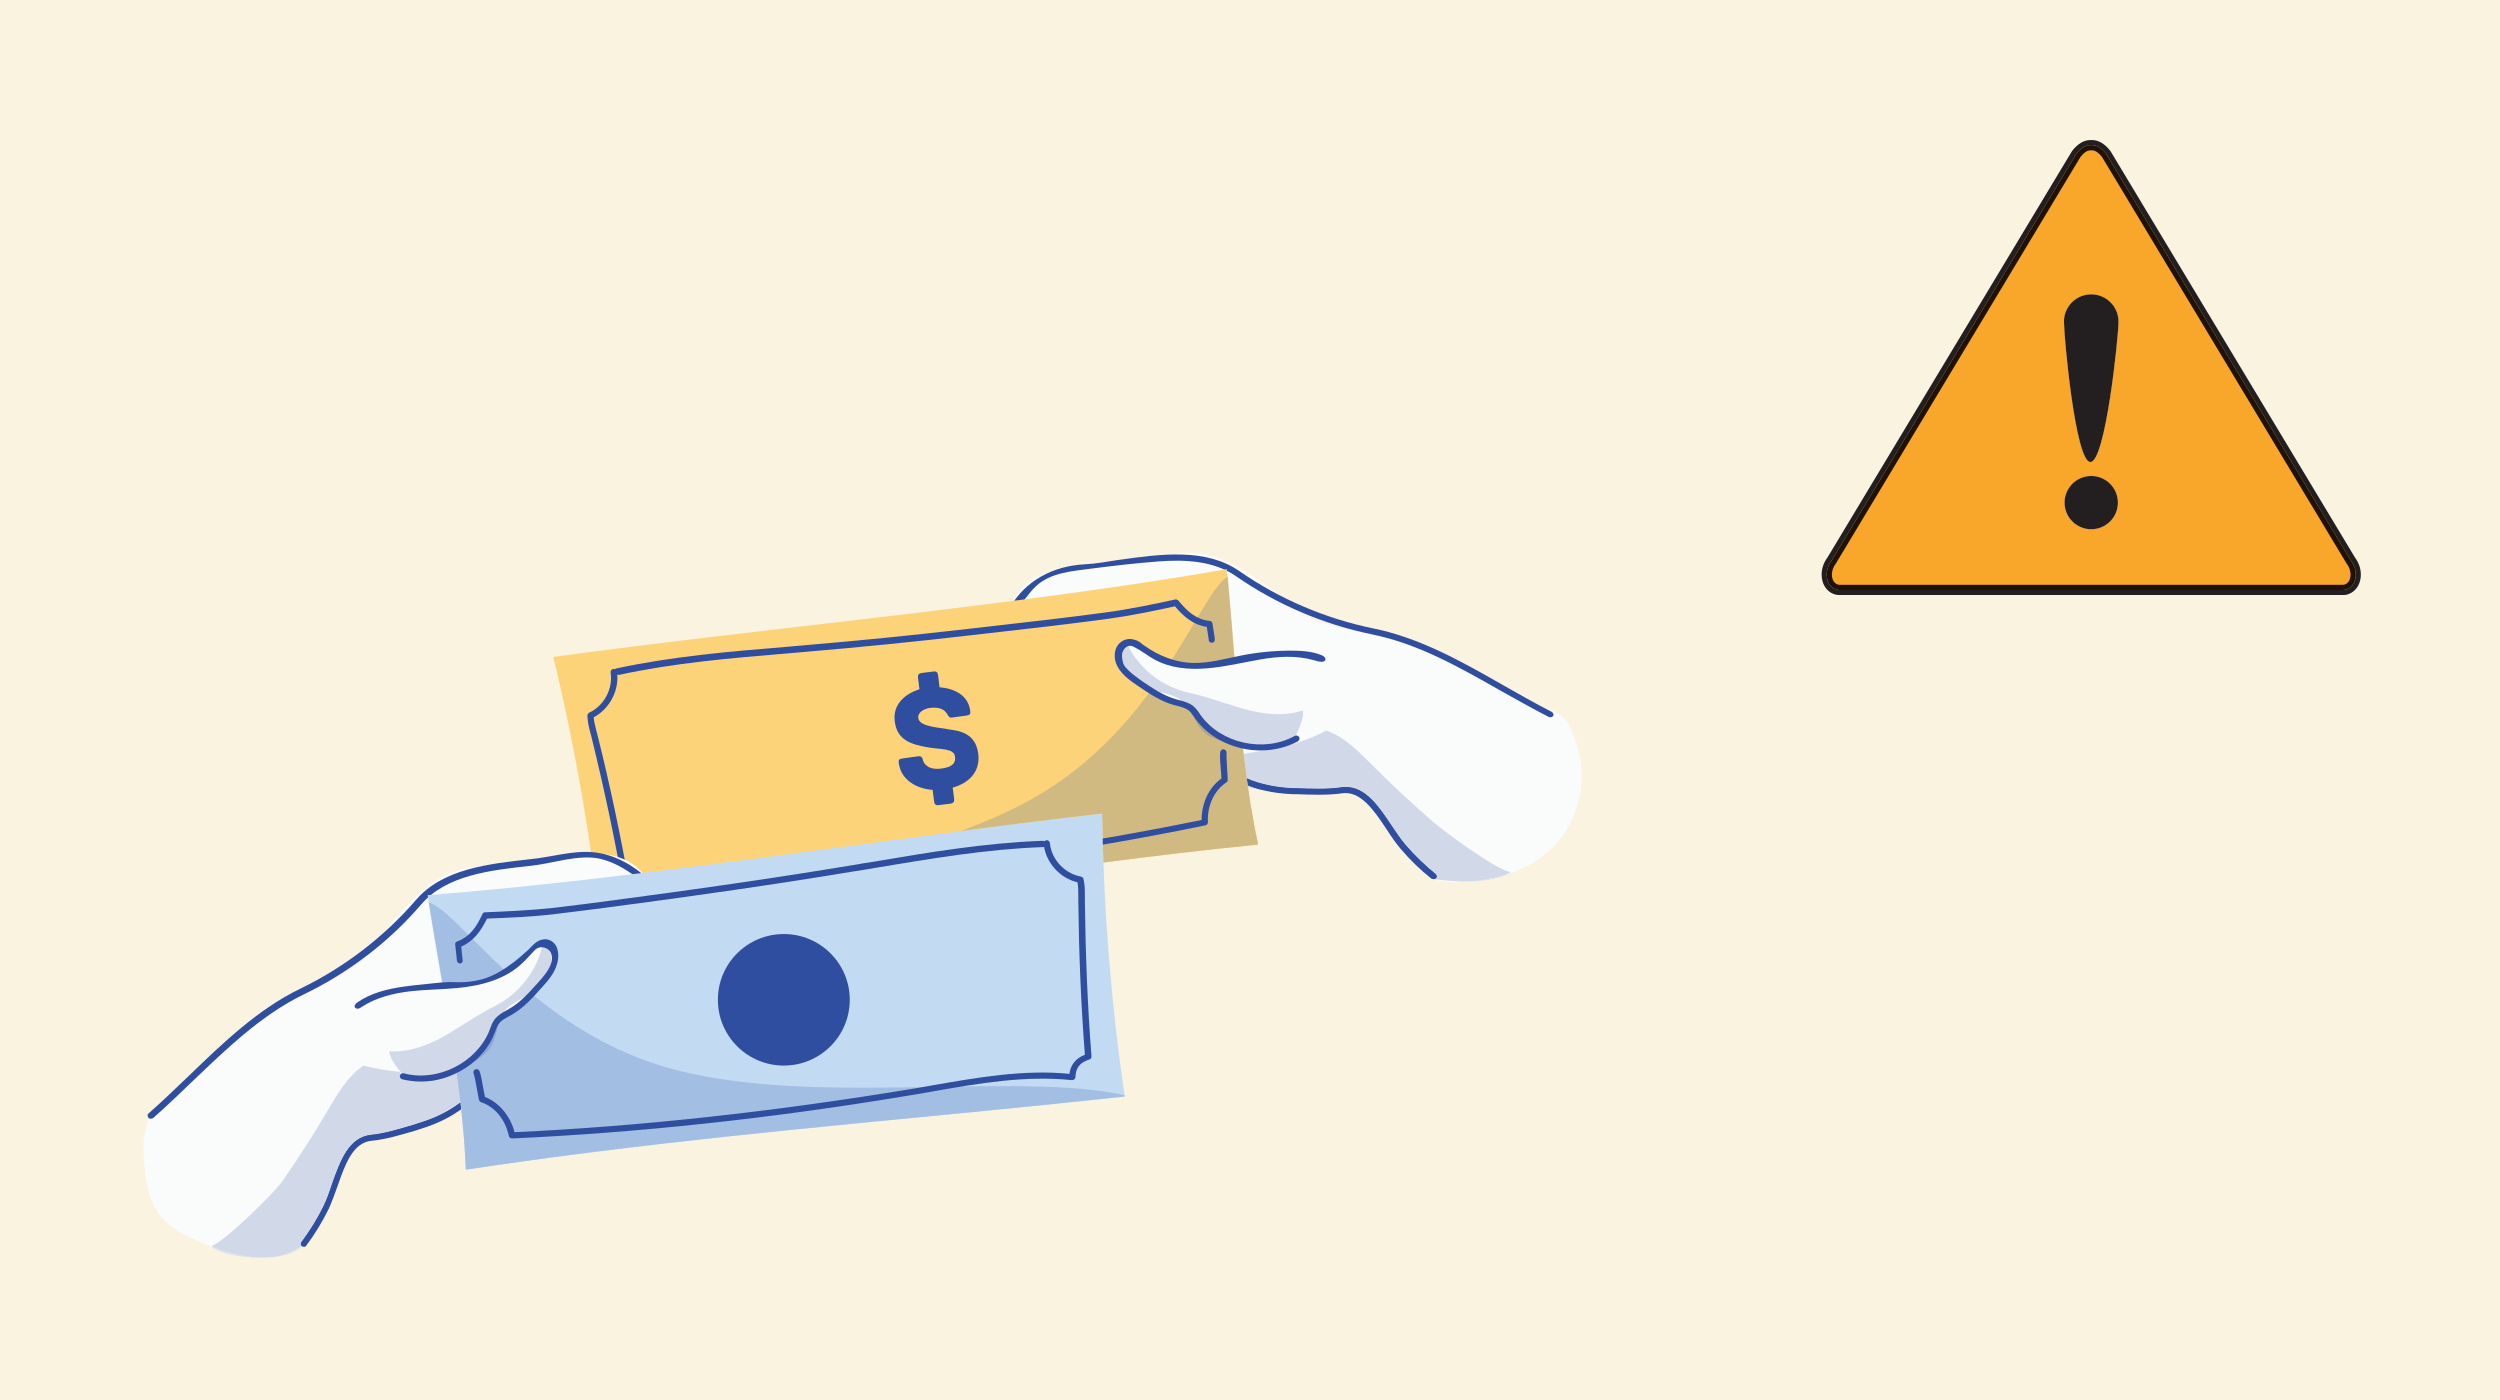 <?xml version="1.0" encoding="UTF-8"?><svg xmlns="http://www.w3.org/2000/svg" xmlns:xlink="http://www.w3.org/1999/xlink" width="375" zoomAndPan="magnify" viewBox="0 0 375 210" height="210" preserveAspectRatio="xMidYMid meet" version="1.0"><defs><clipPath id="clip-0"><path d="M 273.172 21 L 354.172 21 L 354.172 89.25 L 273.172 89.25 Z M 273.172 21 " clip-rule="nonzero"/></clipPath><clipPath id="clip-1"><path d="M 151.418 82.918 L 237.242 82.918 L 237.242 132.672 L 151.418 132.672 Z M 151.418 82.918 " clip-rule="nonzero"/></clipPath><clipPath id="clip-2"><path d="M 21.523 128 L 97.652 128 L 97.652 188.645 L 21.523 188.645 Z M 21.523 128 " clip-rule="nonzero"/></clipPath><clipPath id="clip-3"><path d="M 31.844 186.715 L 45.609 186.715 L 45.609 188.645 L 31.844 188.645 Z M 31.844 186.715 " clip-rule="nonzero"/></clipPath><clipPath id="clip-4"><path d="M 31.414 159.695 L 69.266 159.695 L 69.266 188.645 L 31.414 188.645 Z M 31.414 159.695 " clip-rule="nonzero"/></clipPath></defs><rect x="-37.5" width="450" fill="rgb(100%, 100%, 100%)" y="-21" height="252" fill-opacity="1"/><rect x="-37.5" width="450" fill="rgb(98.039%, 95.29%, 87.839%)" y="-21" height="252" fill-opacity="1"/><path fill="rgb(97.649%, 65.489%, 16.859%)" d="M 313.566 69.297 C 311.309 69.297 309.594 50.492 309.594 48.238 C 309.594 45.98 311.426 44.152 313.684 44.152 C 315.941 44.152 317.773 45.98 317.773 48.238 C 317.773 50.492 315.824 69.297 313.566 69.297 M 313.684 79.387 C 311.477 79.387 309.684 77.598 309.684 75.395 C 309.684 73.188 311.477 71.398 313.684 71.398 C 315.895 71.398 317.684 73.188 317.684 75.395 C 317.684 77.598 315.895 79.387 313.684 79.387 M 352.613 84.066 L 315.938 23.109 C 315.117 22.055 314.352 21.742 313.684 21.781 C 313.016 21.742 312.25 22.055 311.43 23.109 L 274.758 84.066 C 273.387 85.863 274.008 88.352 275.863 88.496 L 351.504 88.496 C 353.359 88.352 353.984 85.863 352.613 84.066 " fill-opacity="1" fill-rule="nonzero"/><path fill="rgb(100%, 100%, 100%)" d="M 313.684 44.152 C 311.426 44.152 309.594 45.98 309.594 48.238 C 309.594 50.492 311.309 69.297 313.566 69.297 C 315.824 69.297 317.773 50.492 317.773 48.238 C 317.773 45.98 315.941 44.152 313.684 44.152 " fill-opacity="1" fill-rule="nonzero"/><path fill="rgb(100%, 100%, 100%)" d="M 313.684 71.398 C 311.477 71.398 309.684 73.188 309.684 75.395 C 309.684 77.598 311.477 79.387 313.684 79.387 C 315.895 79.387 317.684 77.598 317.684 75.395 C 317.684 73.188 315.895 71.398 313.684 71.398 " fill-opacity="1" fill-rule="nonzero"/><path fill="rgb(97.649%, 65.489%, 16.859%)" d="M 351.469 87.723 L 275.898 87.723 C 275.723 87.707 275.582 87.66 275.457 87.59 C 275.262 87.48 275.102 87.312 274.98 87.074 C 274.859 86.836 274.785 86.531 274.785 86.191 C 274.785 85.664 274.965 85.062 275.371 84.535 C 275.391 84.508 275.402 84.492 275.418 84.465 L 312.07 23.547 C 312.398 23.129 312.695 22.879 312.941 22.734 C 313.191 22.59 313.387 22.551 313.574 22.547 C 313.594 22.547 313.613 22.547 313.637 22.551 C 313.652 22.551 313.668 22.551 313.684 22.551 C 313.703 22.551 313.723 22.551 313.738 22.551 C 313.754 22.547 313.77 22.547 313.797 22.547 C 313.98 22.551 314.172 22.59 314.43 22.734 C 314.672 22.879 314.969 23.129 315.301 23.547 L 351.949 84.465 C 351.965 84.492 351.977 84.508 351.996 84.535 L 352.609 84.066 L 352.613 84.066 L 351.996 84.535 C 352.402 85.062 352.582 85.664 352.582 86.191 C 352.582 86.645 352.449 87.035 352.254 87.289 C 352.152 87.418 352.039 87.52 351.91 87.59 C 351.785 87.66 351.645 87.707 351.469 87.723 M 309.684 75.395 C 309.684 77.598 311.477 79.387 313.684 79.387 C 315.023 79.387 316.211 78.73 316.938 77.719 C 317.406 77.066 317.684 76.262 317.684 75.395 C 317.684 73.188 315.895 71.398 313.684 71.398 C 311.477 71.398 309.684 73.188 309.684 75.395 M 313.566 69.297 C 315.824 69.297 317.773 50.492 317.773 48.238 C 317.773 45.98 315.941 44.152 313.684 44.152 C 312.555 44.152 311.531 44.609 310.793 45.348 C 310.793 45.348 310.793 45.348 310.793 45.352 C 310.051 46.09 309.594 47.109 309.594 48.238 C 309.594 50.492 311.309 69.297 313.566 69.297 " fill-opacity="1" fill-rule="nonzero"/><path fill="rgb(100%, 100%, 100%)" d="M 313.566 69.297 C 311.309 69.297 309.594 50.492 309.594 48.238 C 309.594 50.492 311.309 69.297 313.566 69.297 M 310.793 45.352 C 310.793 45.348 310.793 45.348 310.793 45.348 C 310.793 45.348 310.793 45.348 310.793 45.352 M 310.793 45.348 C 311.531 44.609 312.555 44.152 313.684 44.152 C 312.555 44.152 311.531 44.609 310.793 45.348 " fill-opacity="1" fill-rule="nonzero"/><path fill="rgb(100%, 100%, 100%)" d="M 313.684 79.387 C 311.477 79.387 309.684 77.598 309.684 75.395 C 309.684 77.598 311.477 79.387 313.684 79.387 C 315.023 79.387 316.211 78.73 316.938 77.719 C 316.211 78.73 315.023 79.387 313.684 79.387 " fill-opacity="1" fill-rule="nonzero"/><g clip-path="url(#clip-0)"><path fill="rgb(13.73%, 12.16%, 12.549%)" d="M 351.504 89.266 L 275.863 89.266 L 275.805 89.262 C 275.406 89.234 275.031 89.121 274.703 88.938 C 274.379 88.758 274.102 88.508 273.887 88.223 C 273.449 87.648 273.242 86.934 273.242 86.191 C 273.242 85.332 273.523 84.426 274.113 83.633 L 310.77 22.715 C 310.785 22.684 310.801 22.664 310.82 22.637 C 311.254 22.082 311.695 21.676 312.164 21.402 C 312.625 21.133 313.109 21.008 313.562 21.008 C 313.566 21.008 313.57 21.008 313.574 21.008 C 313.609 21.008 313.648 21.008 313.684 21.008 C 313.723 21.008 313.762 21.008 313.797 21.008 C 313.797 21.008 313.801 21.008 313.805 21.008 C 314.258 21.008 314.742 21.133 315.203 21.402 C 315.672 21.672 316.113 22.078 316.551 22.637 C 316.57 22.664 316.586 22.684 316.602 22.715 L 353.25 83.633 C 353.844 84.426 354.125 85.336 354.125 86.191 C 354.125 86.75 354.008 87.289 353.766 87.77 C 353.527 88.246 353.152 88.668 352.664 88.938 C 352.336 89.121 351.961 89.234 351.562 89.262 L 351.504 89.266 M 313.574 21.777 C 312.934 21.777 312.203 22.109 311.43 23.109 L 274.758 84.066 C 273.387 85.863 274.008 88.352 275.863 88.496 L 351.504 88.496 C 353.359 88.352 353.984 85.863 352.613 84.066 L 353.273 83.668 L 352.613 84.066 L 352.609 84.066 L 315.938 23.109 C 315.164 22.113 314.434 21.777 313.797 21.777 C 313.758 21.777 313.723 21.777 313.684 21.781 C 313.648 21.777 313.609 21.777 313.574 21.777 " fill-opacity="1" fill-rule="nonzero"/></g><path fill="rgb(12.16%, 6.67%, 1.18%)" d="M 351.504 88.496 L 275.863 88.496 C 274.008 88.352 273.387 85.863 274.758 84.066 L 311.43 23.109 C 312.203 22.109 312.934 21.777 313.574 21.777 C 313.609 21.777 313.648 21.777 313.684 21.781 C 313.723 21.777 313.758 21.777 313.797 21.777 C 314.434 21.777 315.164 22.113 315.938 23.109 L 352.613 84.066 L 351.996 84.535 C 351.977 84.508 351.965 84.492 351.949 84.465 L 315.301 23.547 C 314.969 23.129 314.672 22.879 314.43 22.734 C 314.172 22.59 313.98 22.551 313.797 22.547 C 313.77 22.547 313.754 22.547 313.738 22.551 C 313.723 22.551 313.703 22.551 313.684 22.551 C 313.668 22.551 313.652 22.551 313.637 22.551 C 313.613 22.547 313.594 22.547 313.574 22.547 C 313.387 22.551 313.191 22.59 312.941 22.734 C 312.695 22.879 312.398 23.129 312.07 23.547 L 275.418 84.465 C 275.402 84.492 275.391 84.508 275.371 84.535 C 274.965 85.062 274.785 85.664 274.785 86.191 C 274.785 86.531 274.859 86.836 274.98 87.074 C 275.102 87.312 275.262 87.48 275.457 87.59 C 275.582 87.66 275.723 87.707 275.898 87.723 L 351.469 87.723 C 351.645 87.707 351.785 87.66 351.91 87.59 C 352.039 87.52 352.152 87.418 352.254 87.289 C 352.449 87.035 352.582 86.645 352.582 86.191 C 352.582 85.664 352.402 85.062 351.996 84.535 L 352.609 84.066 L 352.613 84.066 C 353.984 85.863 353.359 88.352 351.504 88.496 " fill-opacity="1" fill-rule="nonzero"/><path fill="rgb(12.16%, 6.67%, 1.18%)" d="M 313.566 69.297 C 315.824 69.297 317.773 50.492 317.773 48.238 C 317.773 45.98 315.941 44.152 313.684 44.152 C 315.941 44.152 317.773 45.98 317.773 48.238 C 317.773 50.492 315.824 69.297 313.566 69.297 " fill-opacity="1" fill-rule="nonzero"/><path fill="rgb(12.16%, 6.67%, 1.18%)" d="M 309.594 48.238 C 309.594 47.109 310.051 46.09 310.793 45.352 C 310.051 46.09 309.594 47.109 309.594 48.238 " fill-opacity="1" fill-rule="nonzero"/><path fill="rgb(13.73%, 12.16%, 12.549%)" d="M 313.566 69.297 C 311.309 69.297 309.594 50.492 309.594 48.238 C 309.594 47.109 310.051 46.09 310.793 45.352 C 310.793 45.348 310.793 45.348 310.793 45.348 C 311.531 44.609 312.555 44.152 313.684 44.152 C 315.941 44.152 317.773 45.98 317.773 48.238 C 317.773 50.492 315.824 69.297 313.566 69.297 " fill-opacity="1" fill-rule="nonzero"/><path fill="rgb(12.16%, 6.67%, 1.18%)" d="M 316.938 77.719 C 317.406 77.066 317.684 76.262 317.684 75.395 C 317.684 73.188 315.895 71.398 313.684 71.398 C 311.477 71.398 309.684 73.188 309.684 75.395 C 309.684 73.188 311.477 71.398 313.684 71.398 C 315.895 71.398 317.684 73.188 317.684 75.395 C 317.684 76.262 317.406 77.066 316.938 77.719 " fill-opacity="1" fill-rule="nonzero"/><path fill="rgb(13.73%, 12.16%, 12.549%)" d="M 313.684 79.387 C 311.477 79.387 309.684 77.598 309.684 75.395 C 309.684 73.188 311.477 71.398 313.684 71.398 C 315.895 71.398 317.684 73.188 317.684 75.395 C 317.684 76.262 317.406 77.066 316.938 77.719 C 316.211 78.73 315.023 79.387 313.684 79.387 " fill-opacity="1" fill-rule="nonzero"/><g clip-path="url(#clip-1)"><path fill="rgb(98.039%, 98.43%, 98.43%)" d="M 151.551 92.363 C 151.465 89.02 154.691 86.402 157.961 85.633 C 161.23 84.816 164.672 85.246 167.98 84.773 C 171.637 84.305 175.168 82.758 178.824 82.93 C 185.746 83.23 190.867 89.105 196.715 92.836 C 199.254 94.469 213.574 95.453 223.641 102.273 C 225.402 103.477 227.211 104.547 229.148 105.406 C 231.727 106.562 234.094 106.219 235.469 109.008 C 236.977 112.094 237.621 115.527 237.016 118.918 C 235.297 128.781 226.438 132.598 217.32 132.254 C 216.586 132.211 215.855 132.168 215.168 131.914 C 213.531 131.27 212.113 128.652 210.953 127.367 C 209.23 125.434 207.469 123.547 205.961 121.488 C 205.23 120.504 204.414 119.473 203.34 118.871 C 201.445 117.844 199.164 118.359 197.016 118.527 C 189.617 119.172 182.348 115.742 176.543 111.109 C 170.691 106.477 165.961 100.688 160.543 95.582 C 158.434 93.695 154.305 91.594 151.551 92.363 " fill-opacity="1" fill-rule="nonzero"/></g><path fill="rgb(18.819%, 30.589%, 62.349%)" d="M 214.996 131.867 C 214.91 131.867 214.781 131.824 214.695 131.785 C 213.016 130.453 211.469 128.953 210.094 127.32 C 209.359 126.465 208.629 125.391 207.941 124.32 C 206.047 121.488 204.07 118.574 201.273 119 C 199.254 119.301 196.629 119.215 194.477 119.129 L 193.918 119.129 C 190.777 119 188.027 118.359 185.703 117.156 C 182.996 115.742 180.887 113.598 179.855 111.066 C 179.77 110.809 179.855 110.551 180.113 110.469 C 180.371 110.379 180.629 110.469 180.715 110.723 C 181.66 113.039 183.598 115.012 186.133 116.344 C 188.328 117.457 190.953 118.102 193.961 118.23 L 194.523 118.23 C 196.629 118.316 199.211 118.402 201.145 118.102 C 204.543 117.586 206.691 120.762 208.715 123.805 C 209.445 124.879 210.094 125.863 210.824 126.723 C 212.199 128.309 213.703 129.77 215.34 131.098 C 215.555 131.27 215.555 131.57 215.426 131.738 C 215.254 131.824 215.125 131.867 214.996 131.867 " fill-opacity="1" fill-rule="nonzero"/><path fill="rgb(18.819%, 30.589%, 62.349%)" d="M 232.543 107.59 C 232.457 107.59 232.414 107.59 232.328 107.551 C 229.879 106.305 227.426 104.891 225.016 103.562 C 218.91 100.086 212.629 96.527 205.789 95.152 C 198.48 93.652 191.469 90.648 185.359 86.402 C 182.004 84.09 177.703 83.914 173.746 84.215 C 170.391 84.473 167.078 84.859 163.723 85.289 C 160.887 85.676 157.703 85.848 155.465 87.863 C 154.133 89.062 153.316 90.863 151.723 91.723 C 151.594 91.766 151.465 91.852 151.379 91.766 C 151.25 91.68 151.293 91.465 151.379 91.336 C 153.703 87.09 157.961 84.902 162.691 84.645 C 164.371 84.559 166.047 84.258 167.68 84 C 174.133 83.102 180.844 82.16 185.918 85.676 C 191.898 89.836 198.824 92.793 205.961 94.254 C 212.973 95.668 219.34 99.27 225.492 102.789 C 227.855 104.117 230.309 105.535 232.758 106.777 C 232.973 106.906 233.105 107.164 232.973 107.422 C 232.844 107.508 232.715 107.59 232.543 107.59 " fill-opacity="1" fill-rule="nonzero"/><path fill="rgb(84.709%, 87.45%, 93.329%)" d="M 220.047 132.23 C 222.102 132.113 224.102 131.773 225.977 131.18 C 225.754 131.277 225.543 131.363 225.492 131.398 C 223.641 132.004 221.855 132.223 220.047 132.23 M 215.09 131.879 C 215.059 131.875 215.027 131.871 214.996 131.867 C 215.016 131.867 215.035 131.867 215.059 131.867 C 215.07 131.871 215.078 131.875 215.09 131.879 M 188.934 118.398 C 188.363 118.352 187.793 118.285 187.215 118.199 C 187.195 118.07 187.18 117.941 187.16 117.816 C 187.727 118.039 188.32 118.234 188.934 118.398 " fill-opacity="1" fill-rule="nonzero"/><path fill="rgb(81.96%, 85.1%, 91.37%)" d="M 219.93 132.23 C 218.352 132.23 216.758 132.074 215.09 131.879 C 215.078 131.875 215.07 131.871 215.059 131.867 C 215.168 131.855 215.281 131.812 215.426 131.738 C 215.555 131.57 215.555 131.27 215.34 131.098 C 213.703 129.77 212.199 128.309 210.824 126.723 C 210.094 125.863 209.445 124.879 208.715 123.805 C 206.84 120.98 204.855 118.043 201.863 118.043 C 201.629 118.043 201.391 118.062 201.145 118.102 C 200.121 118.258 198.918 118.309 197.699 118.309 C 196.613 118.309 195.516 118.27 194.523 118.23 L 193.961 118.23 C 191.34 118.117 189.016 117.617 187.012 116.754 C 186.926 116.133 186.844 115.512 186.766 114.887 C 186.688 114.285 186.613 113.68 186.543 113.07 C 187.551 112.918 188.562 112.754 189.57 112.574 C 190.363 112.555 191.25 112.383 192.062 112.066 C 194.465 111.512 196.805 110.754 198.949 109.566 C 201.66 110.551 203.684 112.613 205.703 114.629 C 208.715 117.672 211.855 120.59 215.082 123.375 C 216.672 124.75 224.5 130.539 226.566 130.797 C 226.641 130.871 226.297 131.039 225.977 131.18 C 224.102 131.773 222.102 132.113 220.047 132.23 C 220.008 132.23 219.969 132.23 219.93 132.23 " fill-opacity="1" fill-rule="nonzero"/><path fill="rgb(18.819%, 30.589%, 62.349%)" d="M 214.996 131.867 C 211.812 129.254 209.273 125.52 207.082 122.047 C 206.391 120.934 204.5 119.516 203.34 118.918 C 202.707 118.574 201.883 118.535 201.09 118.535 C 200.977 118.535 200.859 118.535 200.75 118.535 C 200.637 118.539 200.527 118.539 200.418 118.539 C 200.254 118.539 200.094 118.535 199.941 118.527 C 199.117 118.492 198.305 118.477 197.496 118.477 C 196.66 118.477 195.832 118.492 195.004 118.504 C 194.18 118.52 193.359 118.535 192.535 118.535 C 191.34 118.535 190.141 118.504 188.934 118.398 C 188.32 118.234 187.727 118.039 187.16 117.816 C 187.109 117.461 187.059 117.109 187.012 116.754 C 189.016 117.617 191.34 118.117 193.961 118.23 L 194.523 118.23 C 195.516 118.27 196.613 118.309 197.699 118.309 C 198.918 118.309 200.121 118.258 201.145 118.102 C 201.391 118.062 201.629 118.043 201.863 118.043 C 204.855 118.043 206.84 120.98 208.715 123.805 C 209.445 124.879 210.094 125.863 210.824 126.723 C 212.199 128.309 213.703 129.77 215.34 131.098 C 215.555 131.27 215.555 131.57 215.426 131.738 C 215.281 131.812 215.168 131.855 215.059 131.867 C 215.035 131.867 215.016 131.867 214.996 131.867 " fill-opacity="1" fill-rule="nonzero"/><path fill="rgb(98.819%, 82.75%, 47.449%)" d="M 184.027 85.375 C 185.273 98.414 185.961 113.855 188.715 126.68 C 155.422 130.023 124.066 135.645 90.258 140.531 C 88.754 126.422 86.348 112.352 82.992 98.543 C 115.25 94.125 151.98 90.949 184.027 85.375 " fill-opacity="1" fill-rule="nonzero"/><path fill="rgb(84.709%, 87.45%, 93.329%)" d="M 165.508 129.375 C 173.172 128.379 180.891 127.465 188.715 126.68 C 180.891 127.465 173.172 128.379 165.508 129.375 " fill-opacity="1" fill-rule="nonzero"/><path fill="rgb(81.96%, 85.1%, 91.37%)" d="M 186.543 113.07 C 186.504 112.766 186.469 112.457 186.434 112.152 C 186.434 112.152 186.438 112.152 186.441 112.152 C 186.477 112.461 186.512 112.766 186.543 113.07 " fill-opacity="1" fill-rule="nonzero"/><path fill="rgb(68.629%, 74.12%, 85.88%)" d="M 186.766 114.887 C 186.688 114.281 186.613 113.68 186.543 113.07 C 186.613 113.68 186.688 114.285 186.766 114.887 " fill-opacity="1" fill-rule="nonzero"/><path fill="rgb(81.96%, 85.1%, 91.37%)" d="M 185.172 98.852 C 184.82 94.625 184.496 90.461 184.133 86.504 C 184.141 86.5 184.148 86.496 184.156 86.488 C 184.539 90.453 184.863 94.613 185.207 98.844 C 185.195 98.848 185.184 98.848 185.172 98.852 " fill-opacity="1" fill-rule="nonzero"/><path fill="rgb(81.96%, 72.939%, 50.589%)" d="M 165.508 129.375 C 165.418 126.934 165.352 124.492 165.316 122.047 C 158.387 122.836 151.273 123.734 144.051 124.68 C 148.18 123.16 152.062 121.441 155.508 119.43 C 163.09 115.02 168.531 109.16 172.609 103.59 C 173.758 104.297 174.949 104.941 176.242 105.32 C 176.797 105.492 177.371 105.609 177.898 105.828 C 178.902 107.125 179.445 108.895 180.715 109.996 C 181.531 110.68 182.648 111.023 183.68 111.367 C 184.594 111.648 185.508 111.93 186.434 112.152 C 186.469 112.457 186.504 112.766 186.543 113.07 C 186.613 113.68 186.688 114.281 186.766 114.887 C 187.273 118.957 187.898 122.934 188.715 126.68 C 180.891 127.465 173.172 128.379 165.508 129.375 M 179.676 99.926 C 178.281 99.926 176.883 99.715 175.551 99.305 C 179.602 93.027 182.031 87.797 184.133 86.504 C 184.496 90.461 184.82 94.625 185.172 98.852 C 184.633 99 184.102 99.191 183.555 99.355 C 182.297 99.738 180.988 99.926 179.676 99.926 " fill-opacity="1" fill-rule="nonzero"/><path fill="rgb(98.039%, 98.43%, 98.43%)" d="M 194.391 110.723 C 189.617 113.426 182.91 111.969 179.684 107.508 C 179.34 107.035 179.039 106.562 178.605 106.219 C 177.918 105.707 177.059 105.574 176.242 105.32 C 174.348 104.762 172.672 103.645 171.035 102.574 C 169.918 101.844 168.801 101.031 168.109 99.871 C 167.426 98.715 167.895 96.914 168.887 96.012 C 170.305 96.484 171.512 97.426 172.844 98.156 C 176.07 99.957 180.023 100.43 183.555 99.355 C 184.543 99.059 185.488 98.672 186.477 98.629 C 190.348 98.457 194.863 97.125 198.348 98.844 L 194.391 110.723 " fill-opacity="1" fill-rule="nonzero"/><path fill="rgb(81.96%, 85.1%, 91.37%)" d="M 189.438 112.574 C 189.355 112.574 189.27 112.57 189.188 112.566 C 188.254 112.527 187.344 112.367 186.441 112.152 C 186.426 112.031 186.414 111.91 186.398 111.789 C 187.27 111.984 188.16 112.082 189.047 112.082 C 190.676 112.082 192.293 111.75 193.762 111.051 C 193.297 111.477 192.703 111.812 192.062 112.066 C 191.238 112.254 190.406 112.422 189.57 112.574 C 189.527 112.574 189.484 112.574 189.438 112.574 " fill-opacity="1" fill-rule="nonzero"/><path fill="rgb(68.629%, 74.12%, 85.88%)" d="M 189.57 112.574 C 190.406 112.422 191.238 112.254 192.062 112.066 C 191.25 112.383 190.363 112.555 189.57 112.574 " fill-opacity="1" fill-rule="nonzero"/><path fill="rgb(68.629%, 74.12%, 85.88%)" d="M 186.441 112.152 C 186.438 112.152 186.434 112.152 186.434 112.152 C 186.422 112.031 186.406 111.91 186.391 111.785 C 186.395 111.785 186.398 111.789 186.398 111.789 C 186.414 111.91 186.426 112.031 186.441 112.152 " fill-opacity="1" fill-rule="nonzero"/><path fill="rgb(67.839%, 65.099%, 54.509%)" d="M 186.434 112.152 C 185.508 111.93 184.594 111.648 183.68 111.367 C 182.648 111.023 181.531 110.68 180.715 109.996 C 179.445 108.895 178.902 107.125 177.898 105.828 C 178.148 105.93 178.387 106.055 178.605 106.219 C 179.039 106.562 179.34 107.035 179.684 107.508 C 181.281 109.719 183.738 111.195 186.391 111.785 C 186.406 111.91 186.422 112.031 186.434 112.152 " fill-opacity="1" fill-rule="nonzero"/><path fill="rgb(81.96%, 85.1%, 91.37%)" d="M 194.945 109.062 L 195.344 107.863 C 195.25 108.266 195.105 108.672 194.945 109.062 " fill-opacity="1" fill-rule="nonzero"/><path fill="rgb(81.96%, 85.1%, 91.37%)" d="M 189.047 112.082 C 188.16 112.082 187.27 111.984 186.398 111.789 C 186.398 111.789 186.395 111.785 186.391 111.785 C 183.738 111.195 181.281 109.719 179.684 107.508 C 179.34 107.035 179.039 106.562 178.605 106.219 C 178.387 106.055 178.148 105.93 177.898 105.828 C 177.609 105.453 177.281 105.117 176.887 104.848 C 176.07 104.289 175.035 104.117 174.09 103.82 C 172.844 103.477 171.68 102.918 170.605 102.188 C 169.832 101.676 168.715 100.73 168.285 99.871 C 167.855 99.102 168.41 97.172 168.973 96.398 C 170.52 99.742 173.445 102.359 176.93 103.516 C 177.832 103.82 178.777 104.031 179.723 104.246 C 182.348 104.934 184.844 105.918 187.469 106.562 C 188.871 106.906 190.324 107.129 191.762 107.129 C 193.008 107.129 194.246 106.961 195.426 106.562 C 195.488 106.988 195.445 107.426 195.344 107.863 L 194.945 109.062 C 194.809 109.398 194.656 109.723 194.523 110.039 C 194.352 110.414 194.09 110.754 193.762 111.051 C 192.293 111.75 190.676 112.082 189.047 112.082 " fill-opacity="1" fill-rule="nonzero"/><path fill="rgb(18.819%, 30.589%, 62.349%)" d="M 171.336 96.613 C 171.422 96.699 171.512 96.742 171.637 96.828 C 173.789 98.371 176.371 99.402 178.992 99.441 C 181.359 99.484 183.641 98.844 185.961 98.371 C 188.5 97.855 191.039 97.598 193.617 97.598 C 195.211 97.598 196.801 97.684 198.262 98.285 C 198.609 98.414 198.996 98.801 198.734 99.102 C 198.648 99.227 198.48 99.227 198.305 99.27 C 197.875 99.27 197.445 99.141 197.016 99.012 C 194.391 98.285 191.641 98.457 188.973 98.93 C 186.305 99.402 183.68 100.043 180.973 100.258 C 178.262 100.473 175.469 100.215 173.102 98.887 C 172.113 98.328 171.25 97.641 170.262 97.125 C 170.047 96.996 169.789 96.867 169.531 96.867 C 168.93 96.867 168.457 97.426 168.328 98.027 C 168.242 98.543 168.371 99.059 168.5 99.531 C 168.629 99.914 168.973 100.258 169.23 100.516 C 169.875 101.156 170.605 101.676 171.336 102.188 C 172.93 103.262 174.562 104.375 176.414 104.891 C 176.586 104.934 176.758 104.977 176.887 105.02 C 177.574 105.191 178.305 105.406 178.949 105.875 C 179.379 106.219 179.684 106.648 179.941 107.035 L 180.113 107.293 C 183.164 111.539 189.617 112.953 194.219 110.379 C 194.434 110.254 194.738 110.336 194.863 110.551 C 194.992 110.766 194.91 111.066 194.691 111.195 C 192.93 112.141 190.992 112.566 189.059 112.566 C 185.316 112.566 181.488 110.852 179.293 107.805 L 179.125 107.551 C 178.863 107.164 178.605 106.82 178.305 106.562 C 177.832 106.219 177.23 106.047 176.586 105.875 C 176.414 105.836 176.242 105.789 176.07 105.75 C 174.09 105.191 172.371 104.031 170.734 102.918 C 169.531 102.102 168.285 101.246 167.594 99.914 C 166.992 98.801 167.035 97.211 168.07 96.355 C 168.629 95.883 169.445 95.711 170.176 95.969 C 170.605 96.055 170.992 96.312 171.336 96.613 " fill-opacity="1" fill-rule="nonzero"/><path fill="rgb(18.819%, 30.589%, 62.349%)" d="M 97.141 136.242 C 97.055 136.242 97.012 136.242 96.926 136.203 C 96.797 136.16 96.711 136.027 96.668 135.898 C 96.281 134.57 95.465 133.969 94 133.883 C 93.785 133.883 93.613 133.715 93.57 133.5 C 92.238 125.863 90.602 118.23 88.754 110.68 C 88.711 110.469 88.668 110.254 88.582 110.039 C 88.367 109.18 88.109 108.234 88.109 107.336 C 88.109 107.164 88.238 106.992 88.367 106.906 C 90.602 105.875 91.98 103.301 91.594 100.902 C 91.551 100.645 91.723 100.387 91.98 100.344 C 92.238 100.301 92.496 100.473 92.539 100.73 C 92.969 103.43 91.465 106.348 89.055 107.59 C 89.098 108.277 89.312 109.008 89.484 109.734 C 89.527 109.949 89.613 110.164 89.656 110.379 C 91.508 117.801 93.098 125.352 94.43 132.898 C 95.895 133.07 96.883 133.801 97.398 135.086 C 103.895 132.727 110.906 132.211 117.746 131.699 C 119.164 131.57 120.625 131.484 122.047 131.355 C 142.434 129.555 162.047 126.723 180.242 122.992 C 180.242 120.418 181.359 118.102 183.211 116.773 C 183.211 116.43 183.164 115.957 183.125 115.441 C 183.035 114.453 182.949 113.426 183.035 112.824 C 183.078 112.566 183.297 112.352 183.555 112.398 C 183.812 112.438 183.984 112.652 183.984 112.91 C 183.941 113.426 184.027 114.453 184.07 115.355 C 184.113 116 184.156 116.598 184.156 116.984 C 184.156 117.156 184.07 117.285 183.941 117.371 C 182.133 118.574 181.059 120.848 181.188 123.336 C 181.188 123.547 181.059 123.762 180.801 123.805 C 162.434 127.578 142.691 130.453 122.09 132.297 C 120.668 132.426 119.207 132.555 117.785 132.641 C 110.906 133.156 103.766 133.715 97.27 136.16 C 97.27 136.242 97.227 136.242 97.141 136.242 " fill-opacity="1" fill-rule="nonzero"/><path fill="rgb(18.819%, 30.589%, 62.349%)" d="M 92.625 101.203 C 92.41 101.203 92.195 101.074 92.152 100.816 C 92.109 100.559 92.238 100.301 92.496 100.258 C 100.84 98.457 109.441 97.727 117.785 97.043 C 118.777 96.957 119.723 96.867 120.711 96.785 C 128.84 96.098 137.012 95.281 145.145 94.34 L 148.539 93.953 C 154.262 93.309 160.199 92.625 165.961 91.852 C 169.488 91.379 173.102 90.609 176.285 89.922 C 176.457 89.879 176.629 89.965 176.758 90.094 C 178.176 91.809 179.469 92.922 181.445 93.137 C 181.66 93.137 181.832 93.309 181.875 93.523 C 181.918 93.91 182.004 94.297 182.047 94.684 C 182.133 95.066 182.176 95.496 182.219 95.883 C 182.262 96.141 182.09 96.398 181.832 96.398 C 181.574 96.441 181.316 96.27 181.316 96.012 C 181.273 95.625 181.188 95.242 181.145 94.852 C 181.102 94.598 181.059 94.297 181.016 94.039 C 179.039 93.738 177.617 92.578 176.242 90.949 C 173.102 91.637 169.574 92.363 166.133 92.836 C 160.367 93.609 154.434 94.297 148.715 94.938 L 145.316 95.324 C 137.227 96.27 129.016 97.082 120.883 97.77 C 119.895 97.855 118.949 97.941 117.961 98.027 C 109.66 98.715 101.055 99.441 92.797 101.246 C 92.711 101.203 92.668 101.203 92.625 101.203 " fill-opacity="1" fill-rule="nonzero"/><path fill="rgb(18.819%, 30.589%, 62.349%)" d="M 146.734 112.996 C 147.078 115.656 145.488 117.414 142.906 118.145 L 143.121 119.816 C 143.164 120.203 143.078 120.461 142.562 120.547 L 140.844 120.762 C 140.328 120.848 140.152 120.59 140.109 120.203 L 139.895 118.488 C 137.531 118.316 135.164 117.027 134.82 114.496 C 134.734 113.984 134.863 113.855 135.379 113.77 L 137.531 113.469 C 138.047 113.383 138.305 113.426 138.434 113.984 C 138.477 114.285 138.648 114.543 138.992 114.84 C 139.508 115.312 140.453 115.398 141.273 115.27 C 142.477 115.098 143.422 114.711 143.25 113.469 C 143.078 112.223 141.098 112.438 139.121 112.094 C 136.758 111.668 134.562 111.066 134.219 108.234 C 133.875 105.75 135.637 104.117 137.918 103.391 L 137.703 101.676 C 137.66 101.285 137.746 101.031 138.262 100.945 L 139.98 100.73 C 140.496 100.645 140.668 100.902 140.711 101.285 L 140.93 103.09 C 143.164 103.262 145.23 104.289 145.531 106.605 C 145.617 107.121 145.488 107.25 144.969 107.336 L 142.777 107.637 C 142.348 107.68 142.262 107.379 142.09 107.121 C 141.961 106.906 141.832 106.734 141.531 106.52 C 141.059 106.176 140.238 106.09 139.551 106.176 C 138.82 106.262 137.617 106.734 137.746 107.723 C 137.918 109.094 141.273 109.137 142.219 109.395 C 143.895 109.609 146.305 109.949 146.734 112.996 " fill-opacity="1" fill-rule="nonzero"/><g clip-path="url(#clip-2)"><path fill="rgb(98.039%, 98.43%, 98.43%)" d="M 47.074 184.625 C 48.883 181.453 50.602 177.977 51.934 174.719 C 52.406 173.559 52.926 172.359 53.828 171.543 C 55.418 170.086 57.742 170 59.852 169.656 C 67.207 168.457 73.355 163.309 77.871 157.391 C 82.387 151.469 85.57 144.691 89.527 138.387 C 91.035 136.027 94.559 132.984 97.398 133.027 C 96.668 129.77 92.883 128.051 89.484 128.051 C 86.129 128.094 82.906 129.34 79.551 129.723 C 75.895 130.152 72.109 129.555 68.582 130.625 C 61.957 132.641 58.43 139.59 53.699 144.652 C 51.633 146.836 38 151.34 29.957 160.438 C 28.191 162.449 26.344 164.207 24.277 165.668 C 21.055 167.941 21.355 172.316 21.785 175.832 C 22.039 177.934 22.473 180.121 23.719 181.883 C 24.879 183.598 26.688 184.797 28.578 185.656 C 33.957 188.227 43.246 191.316 47.074 184.625 " fill-opacity="1" fill-rule="nonzero"/></g><path fill="rgb(18.819%, 30.589%, 62.349%)" d="M 45.613 187.027 C 45.527 187.027 45.398 186.984 45.312 186.941 C 45.098 186.77 45.055 186.512 45.227 186.297 C 46.473 184.625 47.59 182.824 48.496 180.98 C 48.969 179.992 49.398 178.879 49.785 177.633 C 51.031 174.16 52.277 170.559 55.719 170.215 C 57.656 170.043 60.148 169.27 62.172 168.672 L 62.688 168.496 C 65.57 167.641 67.938 166.398 69.785 164.766 C 71.895 162.879 73.27 160.477 73.613 157.988 C 73.656 157.734 73.871 157.559 74.129 157.605 C 74.387 157.648 74.559 157.863 74.516 158.117 C 74.129 160.82 72.668 163.438 70.344 165.453 C 68.41 167.168 65.914 168.496 62.902 169.398 L 62.387 169.57 C 60.324 170.172 57.785 170.945 55.762 171.113 C 52.926 171.371 51.762 174.676 50.645 177.891 C 50.215 179.051 49.785 180.293 49.312 181.324 C 48.367 183.254 47.246 185.098 45.957 186.812 C 45.914 186.941 45.742 187.027 45.613 187.027 " fill-opacity="1" fill-rule="nonzero"/><path fill="rgb(18.819%, 30.589%, 62.349%)" d="M 22.602 167.812 C 22.473 167.812 22.344 167.77 22.254 167.641 C 22.086 167.426 22.086 167.168 22.301 166.996 C 24.363 165.195 26.387 163.223 28.363 161.336 C 33.484 156.402 38.73 151.34 45.141 148.254 C 51.676 145.078 57.656 140.492 62.387 135 C 66.43 130.324 73.141 129.594 79.637 128.867 C 82.73 128.566 85.914 127.535 89.012 127.84 C 92.109 128.137 94.992 129.77 97.184 131.824 C 97.312 131.953 97.441 132.082 97.398 132.254 C 97.355 132.598 96.797 132.512 96.539 132.297 C 94.391 130.797 92.582 129.426 90.043 128.824 C 86.863 128.094 82.945 129.512 79.766 129.852 C 73.441 130.539 66.945 131.27 63.16 135.688 C 58.344 141.305 52.238 145.938 45.57 149.156 C 39.289 152.199 34.086 157.219 29.012 162.062 C 27.031 163.953 25.008 165.926 22.945 167.727 C 22.816 167.77 22.688 167.812 22.602 167.812 " fill-opacity="1" fill-rule="nonzero"/><g clip-path="url(#clip-3)"><path fill="rgb(84.709%, 87.45%, 93.329%)" d="M 39.078 188.672 C 36.227 188.672 33.375 188.012 32.062 187.242 C 31.996 187.199 31.918 187.129 31.871 187.059 C 34.27 187.949 36.969 188.656 39.496 188.656 C 39.691 188.656 39.891 188.652 40.086 188.641 C 39.754 188.66 39.414 188.672 39.078 188.672 M 41.137 188.547 C 42.645 188.34 44.039 187.812 45.219 186.852 C 45.246 186.883 45.277 186.914 45.312 186.941 C 45.328 186.953 45.348 186.961 45.367 186.969 C 45.363 186.973 45.359 186.977 45.355 186.984 C 44.285 187.855 42.777 188.34 41.137 188.547 " fill-opacity="1" fill-rule="nonzero"/></g><g clip-path="url(#clip-4)"><path fill="rgb(81.96%, 85.1%, 91.37%)" d="M 39.496 188.656 C 36.969 188.656 34.27 187.949 31.871 187.059 C 31.824 186.988 31.809 186.918 31.848 186.855 C 33.785 186.129 41.094 178.965 42.301 177.25 C 44.75 173.73 47.074 170.129 49.227 166.441 C 50.688 163.953 52.152 161.465 54.516 159.836 C 56.262 160.293 58.109 160.602 59.988 160.773 L 60.41 161.422 C 60.605 161.473 60.805 161.52 61.004 161.562 C 61.812 162.016 62.871 162.219 63.898 162.219 C 64.617 162.219 65.32 162.121 65.914 161.938 C 66.797 161.684 67.633 161.312 68.449 160.883 C 68.66 162.391 68.855 163.895 69.035 165.387 C 67.309 166.715 65.191 167.754 62.688 168.496 L 62.172 168.672 C 60.148 169.27 57.656 170.043 55.719 170.215 C 52.277 170.559 51.031 174.16 49.785 177.633 C 49.398 178.879 48.969 179.992 48.496 180.98 C 47.59 182.824 46.473 184.625 45.227 186.297 C 45.082 186.477 45.086 186.688 45.219 186.852 C 44.039 187.812 42.645 188.34 41.137 188.547 C 40.793 188.59 40.441 188.621 40.086 188.641 C 39.891 188.652 39.691 188.656 39.496 188.656 " fill-opacity="1" fill-rule="nonzero"/></g><path fill="rgb(18.819%, 30.589%, 62.349%)" d="M 45.367 186.969 C 45.348 186.961 45.328 186.953 45.312 186.941 C 45.277 186.914 45.246 186.883 45.219 186.852 C 45.086 186.688 45.082 186.477 45.227 186.297 C 46.473 184.625 47.59 182.824 48.496 180.98 C 48.969 179.992 49.398 178.879 49.785 177.633 C 51.031 174.16 52.277 170.559 55.719 170.215 C 57.656 170.043 60.148 169.27 62.172 168.672 L 62.688 168.496 C 65.191 167.754 67.309 166.715 69.035 165.387 C 69.059 165.59 69.082 165.793 69.105 165.996 C 69.102 166 69.098 166.004 69.098 166.012 C 68.926 166.441 68.453 166.656 68.023 166.871 C 63.938 168.672 61.055 169.484 56.754 170.816 C 55.719 171.16 54.602 170.855 53.828 171.586 C 52.84 172.488 51.461 173.516 51.074 174.805 C 49.828 178.699 47.812 183.621 45.367 186.969 " fill-opacity="1" fill-rule="nonzero"/><path fill="rgb(76.079%, 85.88%, 95.29%)" d="M 64.152 134.273 C 66.172 147.227 69.398 162.367 69.871 175.449 C 102.949 170.43 134.691 168.113 168.715 164.512 C 166.648 150.441 165.531 136.242 165.316 122.047 C 132.969 125.734 96.582 131.738 64.152 134.273 " fill-opacity="1" fill-rule="nonzero"/><path fill="rgb(84.709%, 87.45%, 93.329%)" d="M 69.871 175.449 C 69.754 172.52 69.496 169.492 69.152 166.41 C 69.164 166.402 69.172 166.395 69.184 166.387 C 69.52 169.477 69.766 172.516 69.871 175.449 C 96.035 171.477 121.367 169.199 147.648 166.637 C 121.367 169.238 96.035 171.512 69.871 175.449 " fill-opacity="1" fill-rule="nonzero"/><path fill="rgb(18.819%, 30.589%, 62.349%)" d="M 69.152 166.41 C 69.137 166.27 69.117 166.133 69.105 165.996 C 69.113 165.969 69.121 165.945 69.133 165.922 C 69.148 166.078 69.168 166.234 69.184 166.387 C 69.172 166.395 69.164 166.402 69.152 166.41 " fill-opacity="1" fill-rule="nonzero"/><path fill="rgb(68.629%, 74.12%, 85.88%)" d="M 69.035 165.387 C 68.855 163.895 68.66 162.391 68.449 160.883 C 68.465 160.871 68.48 160.863 68.492 160.855 C 68.703 162.367 68.895 163.871 69.066 165.359 C 69.055 165.367 69.047 165.379 69.035 165.387 " fill-opacity="1" fill-rule="nonzero"/><path fill="rgb(18.819%, 30.589%, 62.349%)" d="M 69.105 165.996 C 69.082 165.793 69.059 165.59 69.035 165.387 C 69.047 165.379 69.055 165.367 69.066 165.359 C 69.09 165.547 69.109 165.734 69.133 165.922 C 69.121 165.945 69.113 165.969 69.105 165.996 " fill-opacity="1" fill-rule="nonzero"/><path fill="rgb(84.709%, 87.45%, 93.329%)" d="M 168.707 164.465 C 168.707 164.465 168.707 164.461 168.707 164.457 C 168.707 164.461 168.711 164.465 168.715 164.465 C 168.711 164.465 168.711 164.465 168.707 164.465 " fill-opacity="1" fill-rule="nonzero"/><path fill="rgb(81.96%, 85.1%, 91.37%)" d="M 66.41 147.695 C 66.391 147.695 66.367 147.695 66.344 147.695 C 65.621 143.473 64.898 139.316 64.281 135.344 C 64.293 135.348 64.309 135.352 64.32 135.355 C 64.953 139.32 65.688 143.473 66.41 147.695 " fill-opacity="1" fill-rule="nonzero"/><path fill="rgb(63.919%, 74.509%, 89.02%)" d="M 69.871 175.449 C 69.766 172.516 69.52 169.477 69.184 166.387 C 69.168 166.234 69.148 166.078 69.133 165.922 C 69.109 165.734 69.09 165.547 69.066 165.359 C 68.895 163.871 68.703 162.367 68.492 160.855 C 69.332 160.41 70.145 159.902 70.945 159.406 C 71.895 158.848 72.84 158.203 73.484 157.305 C 74.453 155.938 74.516 154.082 75.18 152.574 C 75.633 152.23 76.168 151.977 76.668 151.684 C 77.852 151.008 78.848 150.086 79.777 149.102 C 85.109 153.477 91.824 157.789 100.238 160.176 C 108.887 162.652 119.293 163.16 129.664 163.16 C 133.273 163.16 136.879 163.098 140.406 163.039 C 143.934 162.977 147.379 162.914 150.672 162.914 C 157.586 162.914 163.816 163.184 168.672 164.297 C 168.672 164.336 168.672 164.414 168.707 164.457 C 168.707 164.461 168.707 164.465 168.707 164.465 C 161.598 165.238 154.594 165.949 147.648 166.637 C 121.367 169.199 96.035 171.477 69.871 175.449 M 68.574 147.789 C 68.418 147.789 68.266 147.789 68.109 147.781 C 67.551 147.758 66.98 147.707 66.41 147.695 C 65.688 143.473 64.953 139.32 64.32 135.355 C 66.691 136.109 70.371 140.609 75.895 145.711 C 73.707 147.047 71.152 147.789 68.574 147.789 " fill-opacity="1" fill-rule="nonzero"/><path fill="rgb(98.039%, 98.43%, 98.43%)" d="M 60.41 161.422 C 65.699 162.836 71.848 159.793 73.871 154.688 C 74.086 154.172 74.258 153.613 74.602 153.145 C 75.117 152.457 75.934 152.113 76.668 151.684 C 78.387 150.699 79.723 149.195 81.012 147.738 C 81.914 146.754 82.816 145.68 83.16 144.438 C 83.508 143.148 82.602 141.52 81.441 140.875 C 80.152 141.691 79.25 142.891 78.172 143.965 C 75.504 146.496 71.809 147.91 68.109 147.781 C 67.117 147.738 66.086 147.609 65.098 147.781 C 61.27 148.598 56.578 148.426 53.613 150.914 L 60.41 161.422 " fill-opacity="1" fill-rule="nonzero"/><path fill="rgb(81.96%, 85.1%, 91.37%)" d="M 67.719 160.801 C 67.945 160.703 68.168 160.598 68.391 160.484 C 68.402 160.57 68.418 160.652 68.43 160.738 C 68.191 160.758 67.957 160.781 67.719 160.801 " fill-opacity="1" fill-rule="nonzero"/><path fill="rgb(68.629%, 74.12%, 85.88%)" d="M 63.898 162.219 C 62.871 162.219 61.812 162.016 61.004 161.562 C 61.691 161.699 62.391 161.77 63.094 161.77 C 64.672 161.77 66.254 161.426 67.719 160.801 C 67.957 160.781 68.191 160.758 68.43 160.738 C 68.434 160.785 68.441 160.836 68.449 160.883 C 67.633 161.312 66.797 161.684 65.914 161.938 C 65.32 162.121 64.617 162.219 63.898 162.219 " fill-opacity="1" fill-rule="nonzero"/><path fill="rgb(68.629%, 74.12%, 85.88%)" d="M 68.492 160.836 C 68.48 160.801 68.465 160.766 68.453 160.734 C 68.445 160.734 68.434 160.738 68.43 160.738 C 68.418 160.652 68.402 160.57 68.391 160.484 C 68.41 160.477 68.422 160.473 68.438 160.461 C 68.457 160.586 68.473 160.711 68.492 160.836 " fill-opacity="1" fill-rule="nonzero"/><path fill="rgb(57.249%, 64.709%, 81.18%)" d="M 68.449 160.883 C 68.441 160.836 68.434 160.785 68.43 160.738 C 68.434 160.738 68.445 160.734 68.453 160.734 C 68.465 160.766 68.48 160.801 68.492 160.836 C 68.492 160.844 68.492 160.848 68.492 160.855 C 68.48 160.863 68.465 160.871 68.449 160.883 " fill-opacity="1" fill-rule="nonzero"/><path fill="rgb(54.12%, 65.489%, 83.919%)" d="M 68.492 160.855 C 68.492 160.848 68.492 160.844 68.492 160.836 C 68.473 160.711 68.457 160.586 68.438 160.461 C 70.859 159.234 72.871 157.215 73.871 154.688 C 74.086 154.172 74.258 153.613 74.602 153.145 C 74.77 152.926 74.961 152.738 75.18 152.574 C 74.516 154.082 74.453 155.938 73.484 157.305 C 72.84 158.203 71.895 158.848 70.945 159.406 C 70.145 159.902 69.332 160.41 68.492 160.855 " fill-opacity="1" fill-rule="nonzero"/><path fill="rgb(81.96%, 85.1%, 91.37%)" d="M 59.645 160.242 C 59.309 159.805 58.98 159.336 58.742 158.844 L 59.645 160.242 " fill-opacity="1" fill-rule="nonzero"/><path fill="rgb(81.96%, 85.1%, 91.37%)" d="M 63.094 161.77 C 62.391 161.77 61.691 161.699 61.004 161.562 C 60.648 161.363 60.344 161.117 60.105 160.82 C 59.957 160.637 59.801 160.441 59.645 160.242 L 58.742 158.844 C 58.559 158.469 58.43 158.086 58.387 157.691 C 58.645 157.711 58.898 157.719 59.152 157.719 C 61.562 157.719 63.949 156.84 66.086 155.719 C 68.453 154.43 70.645 152.844 73.012 151.555 C 73.871 151.086 74.734 150.656 75.551 150.141 C 78.605 148.168 80.84 144.867 81.484 141.262 C 82.215 141.863 83.031 143.922 82.816 144.82 C 82.602 145.766 82.043 146.582 81.398 147.266 C 80.496 148.211 79.508 149.07 78.387 149.711 C 77.527 150.227 76.625 150.656 75.934 151.387 C 75.609 151.738 75.367 152.145 75.18 152.574 C 74.961 152.738 74.77 152.926 74.602 153.145 C 74.258 153.613 74.086 154.172 73.871 154.688 C 72.871 157.215 70.859 159.234 68.438 160.461 C 68.422 160.473 68.41 160.477 68.391 160.484 C 68.168 160.598 67.945 160.703 67.719 160.801 C 66.254 161.426 64.672 161.77 63.094 161.77 " fill-opacity="1" fill-rule="nonzero"/><path fill="rgb(18.819%, 30.589%, 62.349%)" d="M 81.227 140.961 C 82.043 140.707 82.945 141.09 83.379 141.82 C 83.852 142.637 83.809 143.75 83.551 144.609 C 83.16 146.023 82.172 147.141 81.27 148.125 C 79.938 149.625 78.605 151.125 76.797 152.199 C 76.625 152.285 76.496 152.371 76.324 152.457 C 75.766 152.758 75.203 153.059 74.859 153.531 C 74.602 153.828 74.473 154.258 74.301 154.688 L 74.172 154.988 C 72.582 159.234 67.852 162.238 63.121 162.238 C 62.172 162.238 61.227 162.109 60.324 161.895 C 60.066 161.809 59.934 161.551 59.98 161.336 C 60.066 161.078 60.324 160.949 60.539 160.992 C 65.613 162.367 71.508 159.406 73.441 154.516 L 73.527 154.258 C 73.699 153.789 73.871 153.316 74.215 152.887 C 74.688 152.285 75.336 151.898 75.98 151.555 C 76.109 151.469 76.281 151.387 76.41 151.301 C 78.086 150.355 79.375 148.855 80.668 147.438 C 81.484 146.539 82.387 145.508 82.73 144.309 C 82.859 143.922 82.816 143.492 82.691 143.105 C 82.344 142.078 81.012 141.734 80.238 142.508 C 79.98 142.762 79.766 143.02 79.508 143.277 C 79.207 143.621 78.859 143.965 78.516 144.309 C 75.895 146.926 72.152 147.867 68.539 148.211 C 66.215 148.426 63.891 148.426 61.613 148.684 C 59.031 148.98 56.41 149.625 54.258 151.043 C 54.086 151.172 53.914 151.254 53.742 151.301 C 53.57 151.34 53.312 151.254 53.227 151.086 C 53.098 150.828 53.355 150.527 53.613 150.355 C 55.633 148.941 58.129 148.34 60.539 147.996 C 61.398 147.867 62.258 147.781 63.121 147.695 C 64.496 147.566 65.914 147.355 67.293 147.309 C 68.109 147.309 68.926 147.355 69.742 147.309 C 70.645 147.266 71.508 147.094 72.367 146.883 C 74.129 146.367 75.68 145.379 77.141 144.266 C 77.871 143.707 78.516 143.105 79.207 142.508 C 79.766 141.949 80.367 141.176 81.227 140.961 " fill-opacity="1" fill-rule="nonzero"/><path fill="rgb(18.819%, 30.589%, 62.349%)" d="M 76.797 170.77 C 76.582 170.77 76.367 170.602 76.324 170.387 C 75.809 167.941 74.215 166.012 72.152 165.324 C 72.023 165.281 71.895 165.152 71.848 164.98 C 71.766 164.598 71.633 163.996 71.547 163.395 C 71.379 162.492 71.203 161.465 71.031 160.992 C 70.945 160.734 71.078 160.477 71.332 160.391 C 71.594 160.305 71.848 160.438 71.938 160.691 C 72.152 161.25 72.324 162.277 72.496 163.266 C 72.582 163.738 72.668 164.207 72.754 164.551 C 74.859 165.367 76.539 167.383 77.184 169.828 C 95.766 168.969 115.422 166.824 135.637 163.523 C 137.059 163.309 138.477 163.051 139.895 162.793 C 146.605 161.637 153.531 160.391 160.414 161.078 C 160.586 159.707 161.359 158.762 162.734 158.203 C 162.133 150.57 161.832 142.852 161.746 135.215 C 161.746 135 161.746 134.785 161.746 134.527 C 161.746 133.801 161.746 133.027 161.617 132.34 C 158.949 131.738 156.797 129.297 156.543 126.551 C 156.496 126.293 156.715 126.078 156.973 126.035 C 157.23 125.992 157.445 126.207 157.488 126.465 C 157.703 128.91 159.723 131.055 162.133 131.484 C 162.305 131.527 162.477 131.656 162.52 131.824 C 162.734 132.684 162.734 133.672 162.734 134.527 C 162.734 134.742 162.734 134.957 162.734 135.172 C 162.82 142.891 163.121 150.742 163.723 158.461 C 163.723 158.676 163.594 158.891 163.379 158.934 C 162.004 159.363 161.359 160.176 161.316 161.551 C 161.316 161.68 161.273 161.809 161.145 161.895 C 161.059 161.98 160.93 162.023 160.801 162.023 C 153.875 161.293 146.863 162.492 140.023 163.695 C 138.605 163.953 137.188 164.207 135.766 164.422 C 115.379 167.812 95.551 169.914 76.797 170.77 " fill-opacity="1" fill-rule="nonzero"/><path fill="rgb(18.819%, 30.589%, 62.349%)" d="M 69.012 144.523 C 68.754 144.523 68.582 144.352 68.539 144.094 C 68.496 143.707 68.453 143.277 68.41 142.891 C 68.367 142.508 68.324 142.121 68.281 141.691 C 68.238 141.477 68.367 141.262 68.582 141.219 C 70.43 140.531 71.418 139.16 72.367 137.102 C 72.453 136.93 72.582 136.844 72.754 136.844 C 75.98 136.715 79.68 136.543 83.207 136.16 C 88.969 135.473 94.859 134.656 100.582 133.883 L 103.938 133.414 C 111.98 132.297 120.152 131.055 128.195 129.723 C 129.145 129.555 130.133 129.383 131.078 129.254 C 139.336 127.84 147.895 126.422 156.414 126.121 C 156.672 126.121 156.887 126.293 156.887 126.594 C 156.887 126.852 156.672 127.066 156.414 127.066 C 147.938 127.367 139.465 128.824 131.207 130.195 C 130.262 130.367 129.27 130.539 128.324 130.668 C 120.281 132 112.109 133.242 104.066 134.355 L 100.711 134.828 C 94.992 135.602 89.098 136.418 83.293 137.102 C 79.809 137.531 76.238 137.66 73.055 137.789 C 72.109 139.719 71.031 141.176 69.184 141.992 C 69.227 142.293 69.227 142.547 69.27 142.852 C 69.312 143.234 69.355 143.621 69.398 144.051 C 69.441 144.309 69.227 144.523 69.012 144.523 " fill-opacity="1" fill-rule="nonzero"/><path fill="rgb(18.819%, 30.589%, 62.349%)" d="M 117.57 140.105 C 123.035 140.105 127.465 144.523 127.465 149.969 C 127.465 155.418 123.035 159.836 117.57 159.836 C 112.109 159.836 107.68 155.418 107.68 149.969 C 107.68 144.523 112.109 140.105 117.57 140.105 " fill-opacity="1" fill-rule="nonzero"/></svg>